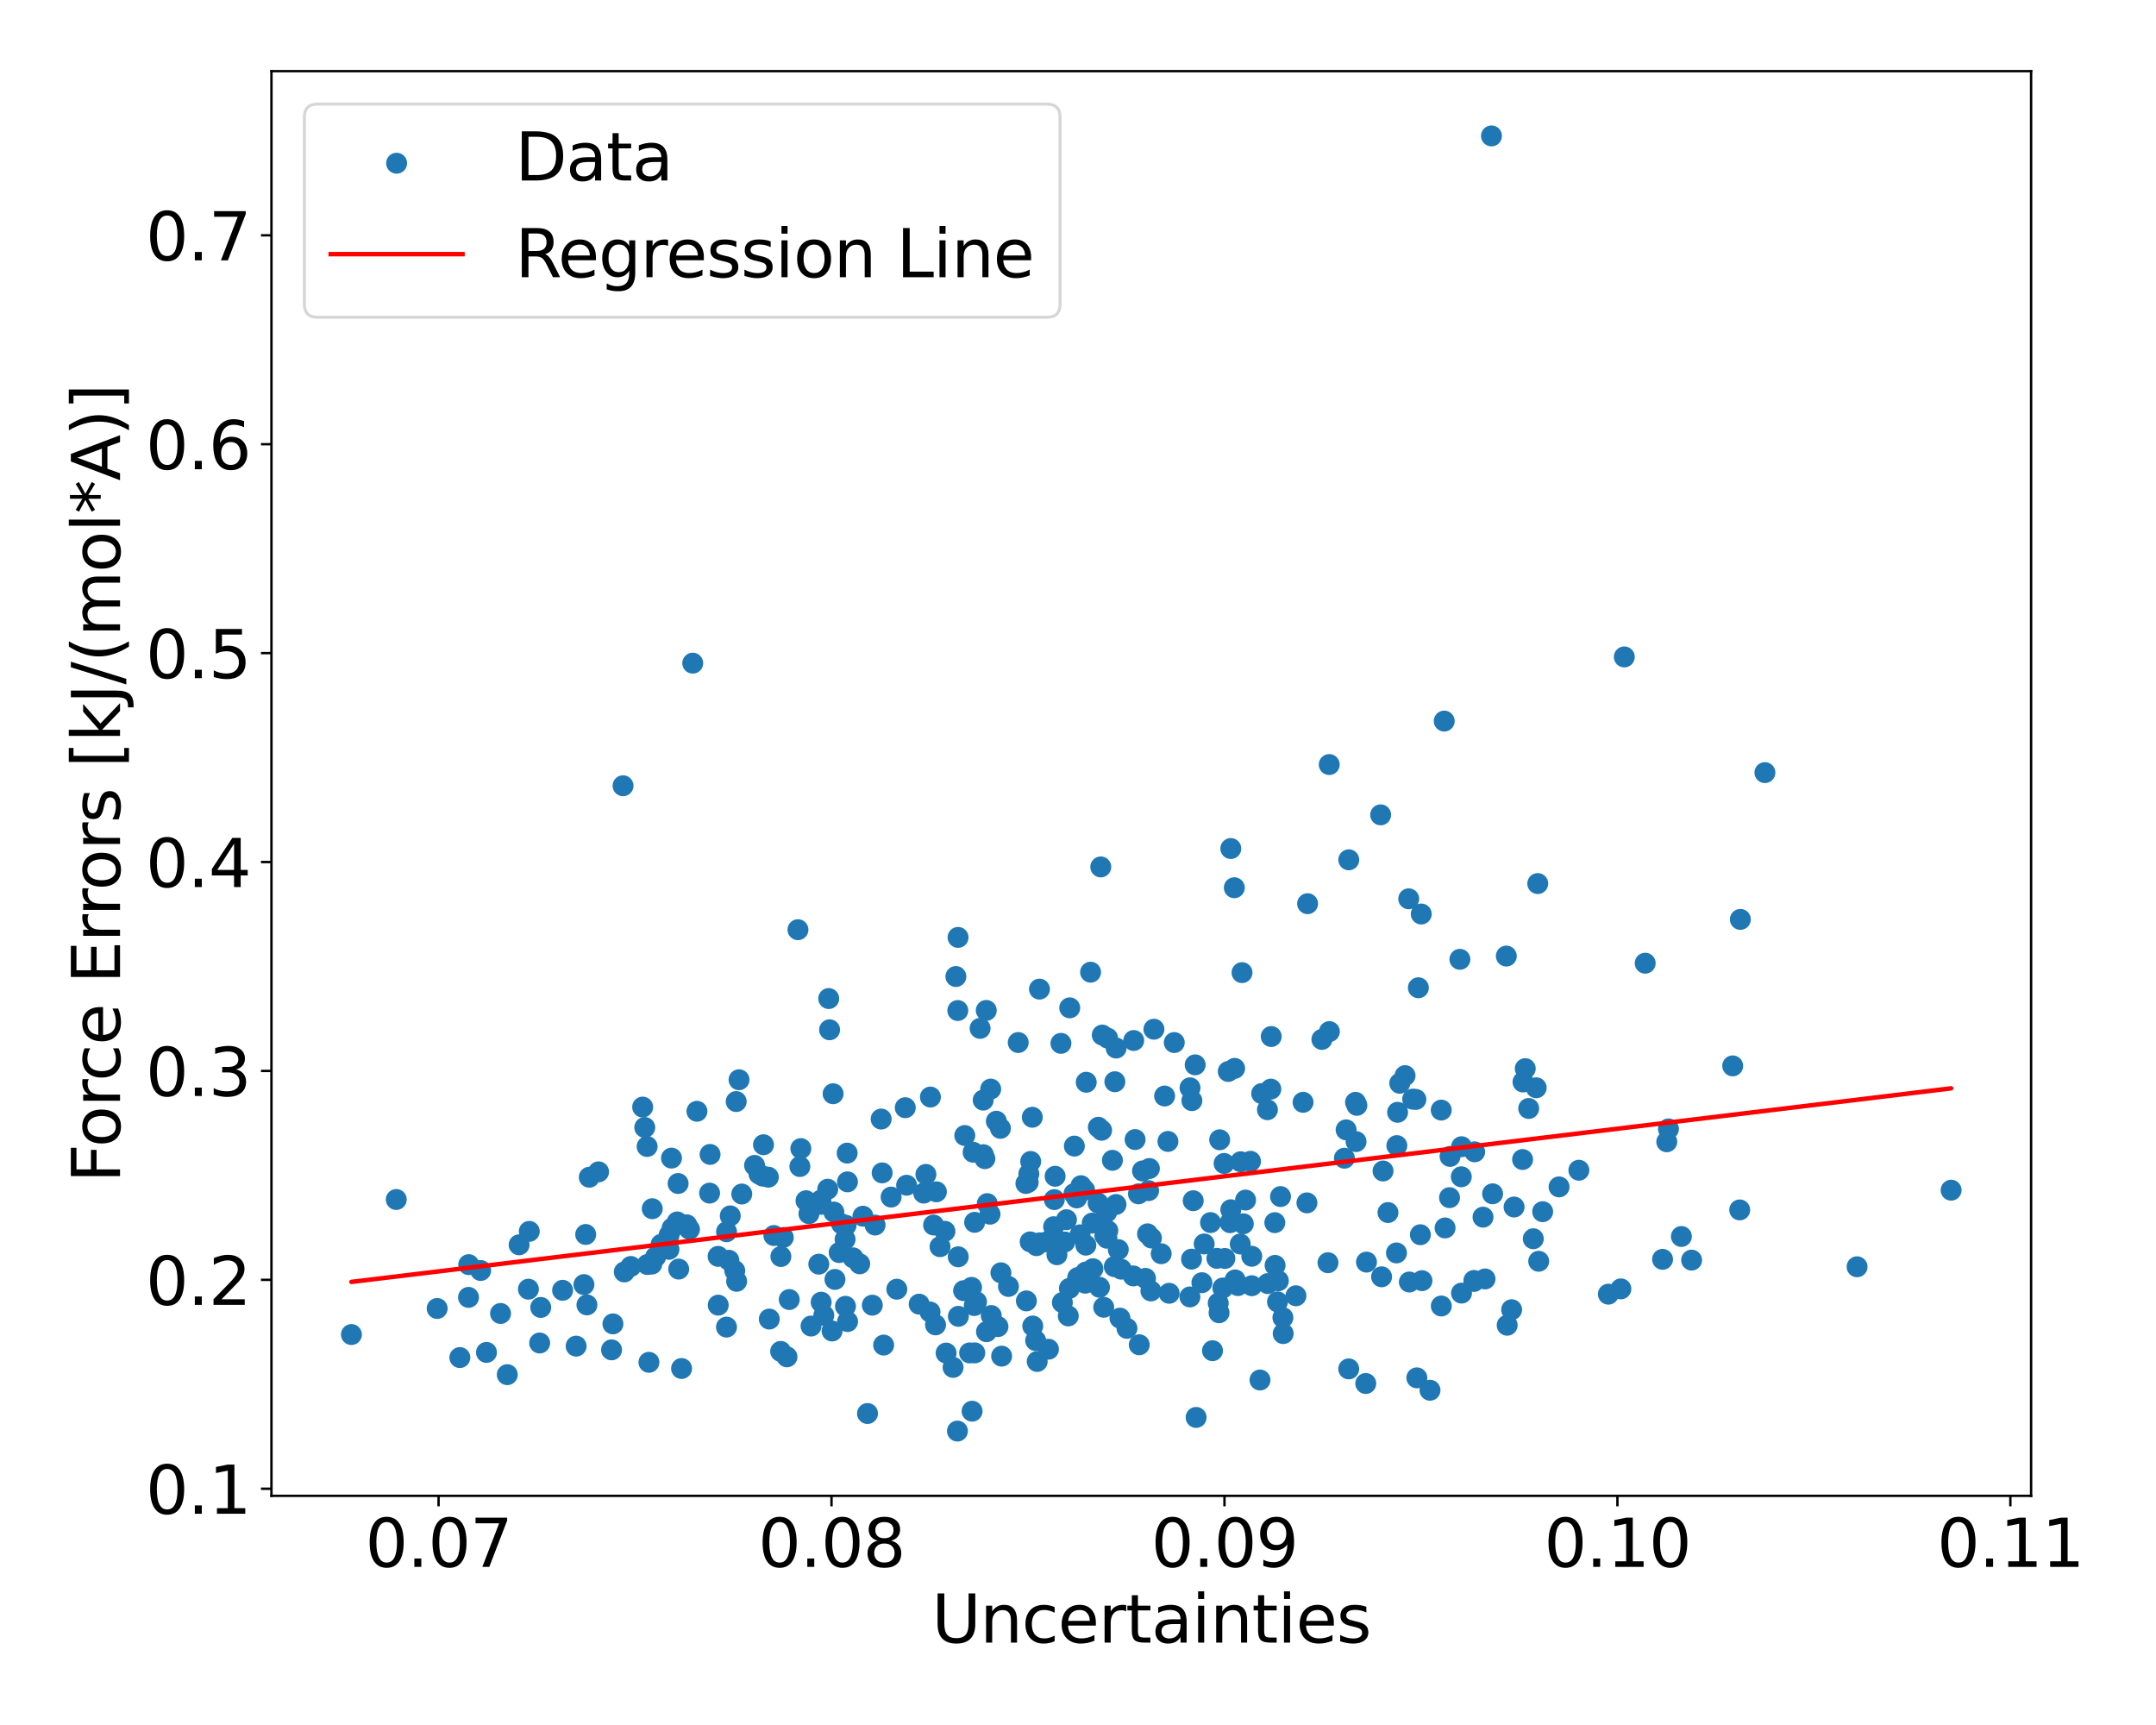 <?xml version="1.0" encoding="utf-8" standalone="no"?>
<!DOCTYPE svg PUBLIC "-//W3C//DTD SVG 1.1//EN"
  "http://www.w3.org/Graphics/SVG/1.1/DTD/svg11.dtd">
<svg xmlns:xlink="http://www.w3.org/1999/xlink" width="720pt" height="576pt" viewBox="0 0 720 576" xmlns="http://www.w3.org/2000/svg" version="1.1">
 <defs>
  <style type="text/css">*{stroke-linejoin: round; stroke-linecap: butt}</style>
 </defs>
 <g id="figure_1">
  <g id="patch_1">
   <path d="M 0 576 
L 720 576 
L 720 0 
L 0 0 
z
" style="fill: #ffffff"/>
  </g>
  <g id="axes_1">
   <g id="patch_2">
    <path d="M 90.65 499.48 
L 678.289 499.48 
L 678.289 23.76 
L 90.65 23.76 
z
" style="fill: #ffffff"/>
   </g>
   <g id="PathCollection_1">
    <defs>
     <path id="mfd2620b132" d="M 0 3 
C 0.796 3 1.559 2.684 2.121 2.121 
C 2.684 1.559 3 0.796 3 0 
C 3 -0.796 2.684 -1.559 2.121 -2.121 
C 1.559 -2.684 0.796 -3 0 -3 
C -0.796 -3 -1.559 -2.684 -2.121 -2.121 
C -2.684 -1.559 -3 -0.796 -3 0 
C -3 0.796 -2.684 1.559 -2.121 2.121 
C -1.559 2.684 -0.796 3 0 3 
z
" style="stroke: #1f77b4"/>
    </defs>
    <g clip-path="url(#pb809d55bf0)">
     <use xlink:href="#mfd2620b132" x="557.183" y="376.955" style="fill: #1f77b4; stroke: #1f77b4"/>
     <use xlink:href="#mfd2620b132" x="312.716" y="397.958" style="fill: #1f77b4; stroke: #1f77b4"/>
     <use xlink:href="#mfd2620b132" x="180.224" y="448.446" style="fill: #1f77b4; stroke: #1f77b4"/>
     <use xlink:href="#mfd2620b132" x="302.762" y="395.768" style="fill: #1f77b4; stroke: #1f77b4"/>
     <use xlink:href="#mfd2620b132" x="407.31" y="380.584" style="fill: #1f77b4; stroke: #1f77b4"/>
     <use xlink:href="#mfd2620b132" x="329.697" y="401.903" style="fill: #1f77b4; stroke: #1f77b4"/>
     <use xlink:href="#mfd2620b132" x="492.468" y="384.61" style="fill: #1f77b4; stroke: #1f77b4"/>
     <use xlink:href="#mfd2620b132" x="334.496" y="452.829" style="fill: #1f77b4; stroke: #1f77b4"/>
     <use xlink:href="#mfd2620b132" x="260.692" y="451.248" style="fill: #1f77b4; stroke: #1f77b4"/>
     <use xlink:href="#mfd2620b132" x="210.665" y="422.89" style="fill: #1f77b4; stroke: #1f77b4"/>
     <use xlink:href="#mfd2620b132" x="256.591" y="393.075" style="fill: #1f77b4; stroke: #1f77b4"/>
     <use xlink:href="#mfd2620b132" x="362.214" y="397.383" style="fill: #1f77b4; stroke: #1f77b4"/>
     <use xlink:href="#mfd2620b132" x="321.794" y="430.971" style="fill: #1f77b4; stroke: #1f77b4"/>
     <use xlink:href="#mfd2620b132" x="278.468" y="404.715" style="fill: #1f77b4; stroke: #1f77b4"/>
     <use xlink:href="#mfd2620b132" x="461.866" y="391.01" style="fill: #1f77b4; stroke: #1f77b4"/>
     <use xlink:href="#mfd2620b132" x="245.369" y="424.274" style="fill: #1f77b4; stroke: #1f77b4"/>
     <use xlink:href="#mfd2620b132" x="414.181" y="415.396" style="fill: #1f77b4; stroke: #1f77b4"/>
     <use xlink:href="#mfd2620b132" x="277.045" y="343.859" style="fill: #1f77b4; stroke: #1f77b4"/>
     <use xlink:href="#mfd2620b132" x="320.001" y="419.656" style="fill: #1f77b4; stroke: #1f77b4"/>
     <use xlink:href="#mfd2620b132" x="278.22" y="365.214" style="fill: #1f77b4; stroke: #1f77b4"/>
     <use xlink:href="#mfd2620b132" x="352.356" y="392.768" style="fill: #1f77b4; stroke: #1f77b4"/>
     <use xlink:href="#mfd2620b132" x="273.437" y="422.115" style="fill: #1f77b4; stroke: #1f77b4"/>
     <use xlink:href="#mfd2620b132" x="324.976" y="384.745" style="fill: #1f77b4; stroke: #1f77b4"/>
     <use xlink:href="#mfd2620b132" x="319.218" y="326.069" style="fill: #1f77b4; stroke: #1f77b4"/>
     <use xlink:href="#mfd2620b132" x="448.968" y="386.74" style="fill: #1f77b4; stroke: #1f77b4"/>
     <use xlink:href="#mfd2620b132" x="549.415" y="321.625" style="fill: #1f77b4; stroke: #1f77b4"/>
     <use xlink:href="#mfd2620b132" x="310.59" y="438.088" style="fill: #1f77b4; stroke: #1f77b4"/>
     <use xlink:href="#mfd2620b132" x="413.414" y="429.275" style="fill: #1f77b4; stroke: #1f77b4"/>
     <use xlink:href="#mfd2620b132" x="508.469" y="387.179" style="fill: #1f77b4; stroke: #1f77b4"/>
     <use xlink:href="#mfd2620b132" x="274.233" y="434.818" style="fill: #1f77b4; stroke: #1f77b4"/>
     <use xlink:href="#mfd2620b132" x="324.454" y="429.872" style="fill: #1f77b4; stroke: #1f77b4"/>
     <use xlink:href="#mfd2620b132" x="349.509" y="414.676" style="fill: #1f77b4; stroke: #1f77b4"/>
     <use xlink:href="#mfd2620b132" x="581.191" y="307" style="fill: #1f77b4; stroke: #1f77b4"/>
     <use xlink:href="#mfd2620b132" x="256.908" y="440.455" style="fill: #1f77b4; stroke: #1f77b4"/>
     <use xlink:href="#mfd2620b132" x="231.344" y="221.436" style="fill: #1f77b4; stroke: #1f77b4"/>
     <use xlink:href="#mfd2620b132" x="450.411" y="457.088" style="fill: #1f77b4; stroke: #1f77b4"/>
     <use xlink:href="#mfd2620b132" x="320.051" y="439.543" style="fill: #1f77b4; stroke: #1f77b4"/>
     <use xlink:href="#mfd2620b132" x="362.418" y="428.474" style="fill: #1f77b4; stroke: #1f77b4"/>
     <use xlink:href="#mfd2620b132" x="192.399" y="449.49" style="fill: #1f77b4; stroke: #1f77b4"/>
     <use xlink:href="#mfd2620b132" x="449.54" y="377.272" style="fill: #1f77b4; stroke: #1f77b4"/>
     <use xlink:href="#mfd2620b132" x="216.715" y="454.894" style="fill: #1f77b4; stroke: #1f77b4"/>
     <use xlink:href="#mfd2620b132" x="173.354" y="415.656" style="fill: #1f77b4; stroke: #1f77b4"/>
     <use xlink:href="#mfd2620b132" x="263.571" y="433.933" style="fill: #1f77b4; stroke: #1f77b4"/>
     <use xlink:href="#mfd2620b132" x="432.78" y="432.675" style="fill: #1f77b4; stroke: #1f77b4"/>
     <use xlink:href="#mfd2620b132" x="310.715" y="366.317" style="fill: #1f77b4; stroke: #1f77b4"/>
     <use xlink:href="#mfd2620b132" x="275.114" y="439.192" style="fill: #1f77b4; stroke: #1f77b4"/>
     <use xlink:href="#mfd2620b132" x="266.48" y="310.439" style="fill: #1f77b4; stroke: #1f77b4"/>
     <use xlink:href="#mfd2620b132" x="425.817" y="422.525" style="fill: #1f77b4; stroke: #1f77b4"/>
     <use xlink:href="#mfd2620b132" x="217.662" y="422.1" style="fill: #1f77b4; stroke: #1f77b4"/>
     <use xlink:href="#mfd2620b132" x="362.581" y="424.76" style="fill: #1f77b4; stroke: #1f77b4"/>
     <use xlink:href="#mfd2620b132" x="380.46" y="449.041" style="fill: #1f77b4; stroke: #1f77b4"/>
     <use xlink:href="#mfd2620b132" x="223.432" y="412.447" style="fill: #1f77b4; stroke: #1f77b4"/>
     <use xlink:href="#mfd2620b132" x="564.919" y="420.769" style="fill: #1f77b4; stroke: #1f77b4"/>
     <use xlink:href="#mfd2620b132" x="346.233" y="415.386" style="fill: #1f77b4; stroke: #1f77b4"/>
     <use xlink:href="#mfd2620b132" x="555.217" y="420.511" style="fill: #1f77b4; stroke: #1f77b4"/>
     <use xlink:href="#mfd2620b132" x="371.497" y="387.444" style="fill: #1f77b4; stroke: #1f77b4"/>
     <use xlink:href="#mfd2620b132" x="366.794" y="376.407" style="fill: #1f77b4; stroke: #1f77b4"/>
     <use xlink:href="#mfd2620b132" x="412.467" y="427.375" style="fill: #1f77b4; stroke: #1f77b4"/>
     <use xlink:href="#mfd2620b132" x="226.17" y="408.02" style="fill: #1f77b4; stroke: #1f77b4"/>
     <use xlink:href="#mfd2620b132" x="132.334" y="400.534" style="fill: #1f77b4; stroke: #1f77b4"/>
     <use xlink:href="#mfd2620b132" x="232.747" y="371.073" style="fill: #1f77b4; stroke: #1f77b4"/>
     <use xlink:href="#mfd2620b132" x="117.361" y="445.622" style="fill: #1f77b4; stroke: #1f77b4"/>
     <use xlink:href="#mfd2620b132" x="208.485" y="424.718" style="fill: #1f77b4; stroke: #1f77b4"/>
     <use xlink:href="#mfd2620b132" x="288.172" y="406.11" style="fill: #1f77b4; stroke: #1f77b4"/>
     <use xlink:href="#mfd2620b132" x="427.635" y="399.549" style="fill: #1f77b4; stroke: #1f77b4"/>
     <use xlink:href="#mfd2620b132" x="410.174" y="357.78" style="fill: #1f77b4; stroke: #1f77b4"/>
     <use xlink:href="#mfd2620b132" x="409.055" y="420.22" style="fill: #1f77b4; stroke: #1f77b4"/>
     <use xlink:href="#mfd2620b132" x="410.789" y="408.271" style="fill: #1f77b4; stroke: #1f77b4"/>
     <use xlink:href="#mfd2620b132" x="503.323" y="442.514" style="fill: #1f77b4; stroke: #1f77b4"/>
     <use xlink:href="#mfd2620b132" x="357.24" y="336.532" style="fill: #1f77b4; stroke: #1f77b4"/>
     <use xlink:href="#mfd2620b132" x="383.575" y="397.572" style="fill: #1f77b4; stroke: #1f77b4"/>
     <use xlink:href="#mfd2620b132" x="329.363" y="337.394" style="fill: #1f77b4; stroke: #1f77b4"/>
     <use xlink:href="#mfd2620b132" x="344.028" y="414.675" style="fill: #1f77b4; stroke: #1f77b4"/>
     <use xlink:href="#mfd2620b132" x="245.999" y="427.845" style="fill: #1f77b4; stroke: #1f77b4"/>
     <use xlink:href="#mfd2620b132" x="176.753" y="411.174" style="fill: #1f77b4; stroke: #1f77b4"/>
     <use xlink:href="#mfd2620b132" x="326.109" y="434.7" style="fill: #1f77b4; stroke: #1f77b4"/>
     <use xlink:href="#mfd2620b132" x="226.653" y="423.761" style="fill: #1f77b4; stroke: #1f77b4"/>
     <use xlink:href="#mfd2620b132" x="414.332" y="387.918" style="fill: #1f77b4; stroke: #1f77b4"/>
     <use xlink:href="#mfd2620b132" x="503.039" y="319.246" style="fill: #1f77b4; stroke: #1f77b4"/>
     <use xlink:href="#mfd2620b132" x="388.927" y="365.972" style="fill: #1f77b4; stroke: #1f77b4"/>
     <use xlink:href="#mfd2620b132" x="356.76" y="439.407" style="fill: #1f77b4; stroke: #1f77b4"/>
     <use xlink:href="#mfd2620b132" x="276.753" y="333.435" style="fill: #1f77b4; stroke: #1f77b4"/>
     <use xlink:href="#mfd2620b132" x="328.4" y="385.567" style="fill: #1f77b4; stroke: #1f77b4"/>
     <use xlink:href="#mfd2620b132" x="294.597" y="391.637" style="fill: #1f77b4; stroke: #1f77b4"/>
     <use xlink:href="#mfd2620b132" x="319.738" y="477.856" style="fill: #1f77b4; stroke: #1f77b4"/>
     <use xlink:href="#mfd2620b132" x="362.749" y="361.378" style="fill: #1f77b4; stroke: #1f77b4"/>
     <use xlink:href="#mfd2620b132" x="156.462" y="433.212" style="fill: #1f77b4; stroke: #1f77b4"/>
     <use xlink:href="#mfd2620b132" x="378.609" y="347.436" style="fill: #1f77b4; stroke: #1f77b4"/>
     <use xlink:href="#mfd2620b132" x="527.267" y="390.755" style="fill: #1f77b4; stroke: #1f77b4"/>
     <use xlink:href="#mfd2620b132" x="477.553" y="464.22" style="fill: #1f77b4; stroke: #1f77b4"/>
     <use xlink:href="#mfd2620b132" x="218.945" y="419.675" style="fill: #1f77b4; stroke: #1f77b4"/>
     <use xlink:href="#mfd2620b132" x="352.095" y="400.559" style="fill: #1f77b4; stroke: #1f77b4"/>
     <use xlink:href="#mfd2620b132" x="360.685" y="412.329" style="fill: #1f77b4; stroke: #1f77b4"/>
     <use xlink:href="#mfd2620b132" x="423.262" y="370.552" style="fill: #1f77b4; stroke: #1f77b4"/>
     <use xlink:href="#mfd2620b132" x="253.468" y="392.017" style="fill: #1f77b4; stroke: #1f77b4"/>
     <use xlink:href="#mfd2620b132" x="360.998" y="395.922" style="fill: #1f77b4; stroke: #1f77b4"/>
     <use xlink:href="#mfd2620b132" x="372.692" y="402.196" style="fill: #1f77b4; stroke: #1f77b4"/>
     <use xlink:href="#mfd2620b132" x="651.578" y="397.419" style="fill: #1f77b4; stroke: #1f77b4"/>
     <use xlink:href="#mfd2620b132" x="278.838" y="427.219" style="fill: #1f77b4; stroke: #1f77b4"/>
     <use xlink:href="#mfd2620b132" x="325.351" y="435.947" style="fill: #1f77b4; stroke: #1f77b4"/>
     <use xlink:href="#mfd2620b132" x="383.842" y="390.182" style="fill: #1f77b4; stroke: #1f77b4"/>
     <use xlink:href="#mfd2620b132" x="347.219" y="414.988" style="fill: #1f77b4; stroke: #1f77b4"/>
     <use xlink:href="#mfd2620b132" x="204.685" y="442.061" style="fill: #1f77b4; stroke: #1f77b4"/>
     <use xlink:href="#mfd2620b132" x="239.81" y="419.515" style="fill: #1f77b4; stroke: #1f77b4"/>
     <use xlink:href="#mfd2620b132" x="315.951" y="451.806" style="fill: #1f77b4; stroke: #1f77b4"/>
     <use xlink:href="#mfd2620b132" x="309.21" y="392.148" style="fill: #1f77b4; stroke: #1f77b4"/>
     <use xlink:href="#mfd2620b132" x="196.793" y="393.092" style="fill: #1f77b4; stroke: #1f77b4"/>
     <use xlink:href="#mfd2620b132" x="372.123" y="422.938" style="fill: #1f77b4; stroke: #1f77b4"/>
     <use xlink:href="#mfd2620b132" x="274.126" y="400.745" style="fill: #1f77b4; stroke: #1f77b4"/>
     <use xlink:href="#mfd2620b132" x="510.508" y="370.132" style="fill: #1f77b4; stroke: #1f77b4"/>
     <use xlink:href="#mfd2620b132" x="204.226" y="450.735" style="fill: #1f77b4; stroke: #1f77b4"/>
     <use xlink:href="#mfd2620b132" x="620.176" y="422.993" style="fill: #1f77b4; stroke: #1f77b4"/>
     <use xlink:href="#mfd2620b132" x="267.118" y="389.521" style="fill: #1f77b4; stroke: #1f77b4"/>
     <use xlink:href="#mfd2620b132" x="404.92" y="451.015" style="fill: #1f77b4; stroke: #1f77b4"/>
     <use xlink:href="#mfd2620b132" x="384.343" y="431.066" style="fill: #1f77b4; stroke: #1f77b4"/>
     <use xlink:href="#mfd2620b132" x="364.982" y="423.638" style="fill: #1f77b4; stroke: #1f77b4"/>
     <use xlink:href="#mfd2620b132" x="282.542" y="409.163" style="fill: #1f77b4; stroke: #1f77b4"/>
     <use xlink:href="#mfd2620b132" x="367.179" y="429.842" style="fill: #1f77b4; stroke: #1f77b4"/>
     <use xlink:href="#mfd2620b132" x="282.221" y="413.849" style="fill: #1f77b4; stroke: #1f77b4"/>
     <use xlink:href="#mfd2620b132" x="289.711" y="471.989" style="fill: #1f77b4; stroke: #1f77b4"/>
     <use xlink:href="#mfd2620b132" x="243.409" y="420.817" style="fill: #1f77b4; stroke: #1f77b4"/>
     <use xlink:href="#mfd2620b132" x="195.007" y="428.941" style="fill: #1f77b4; stroke: #1f77b4"/>
     <use xlink:href="#mfd2620b132" x="346.376" y="454.609" style="fill: #1f77b4; stroke: #1f77b4"/>
     <use xlink:href="#mfd2620b132" x="354.302" y="348.389" style="fill: #1f77b4; stroke: #1f77b4"/>
     <use xlink:href="#mfd2620b132" x="482.304" y="240.779" style="fill: #1f77b4; stroke: #1f77b4"/>
     <use xlink:href="#mfd2620b132" x="367.884" y="377.409" style="fill: #1f77b4; stroke: #1f77b4"/>
     <use xlink:href="#mfd2620b132" x="474.871" y="427.632" style="fill: #1f77b4; stroke: #1f77b4"/>
     <use xlink:href="#mfd2620b132" x="380.192" y="398.637" style="fill: #1f77b4; stroke: #1f77b4"/>
     <use xlink:href="#mfd2620b132" x="404.261" y="408.234" style="fill: #1f77b4; stroke: #1f77b4"/>
     <use xlink:href="#mfd2620b132" x="373.457" y="417.261" style="fill: #1f77b4; stroke: #1f77b4"/>
     <use xlink:href="#mfd2620b132" x="374.013" y="440.144" style="fill: #1f77b4; stroke: #1f77b4"/>
     <use xlink:href="#mfd2620b132" x="520.649" y="396.317" style="fill: #1f77b4; stroke: #1f77b4"/>
     <use xlink:href="#mfd2620b132" x="274.168" y="402.137" style="fill: #1f77b4; stroke: #1f77b4"/>
     <use xlink:href="#mfd2620b132" x="242.629" y="411.294" style="fill: #1f77b4; stroke: #1f77b4"/>
     <use xlink:href="#mfd2620b132" x="406.376" y="420.177" style="fill: #1f77b4; stroke: #1f77b4"/>
     <use xlink:href="#mfd2620b132" x="282.911" y="385.041" style="fill: #1f77b4; stroke: #1f77b4"/>
     <use xlink:href="#mfd2620b132" x="463.522" y="404.884" style="fill: #1f77b4; stroke: #1f77b4"/>
     <use xlink:href="#mfd2620b132" x="169.406" y="459.016" style="fill: #1f77b4; stroke: #1f77b4"/>
     <use xlink:href="#mfd2620b132" x="355.584" y="414.716" style="fill: #1f77b4; stroke: #1f77b4"/>
     <use xlink:href="#mfd2620b132" x="306.958" y="435.474" style="fill: #1f77b4; stroke: #1f77b4"/>
     <use xlink:href="#mfd2620b132" x="199.896" y="391.299" style="fill: #1f77b4; stroke: #1f77b4"/>
     <use xlink:href="#mfd2620b132" x="418.033" y="419.485" style="fill: #1f77b4; stroke: #1f77b4"/>
     <use xlink:href="#mfd2620b132" x="369.588" y="404.765" style="fill: #1f77b4; stroke: #1f77b4"/>
     <use xlink:href="#mfd2620b132" x="153.572" y="453.303" style="fill: #1f77b4; stroke: #1f77b4"/>
     <use xlink:href="#mfd2620b132" x="382.538" y="426.86" style="fill: #1f77b4; stroke: #1f77b4"/>
     <use xlink:href="#mfd2620b132" x="461.384" y="426.343" style="fill: #1f77b4; stroke: #1f77b4"/>
     <use xlink:href="#mfd2620b132" x="411.028" y="403.952" style="fill: #1f77b4; stroke: #1f77b4"/>
     <use xlink:href="#mfd2620b132" x="239.854" y="435.803" style="fill: #1f77b4; stroke: #1f77b4"/>
     <use xlink:href="#mfd2620b132" x="322.191" y="379.163" style="fill: #1f77b4; stroke: #1f77b4"/>
     <use xlink:href="#mfd2620b132" x="488.078" y="431.783" style="fill: #1f77b4; stroke: #1f77b4"/>
     <use xlink:href="#mfd2620b132" x="495.932" y="427.057" style="fill: #1f77b4; stroke: #1f77b4"/>
     <use xlink:href="#mfd2620b132" x="226.458" y="395.186" style="fill: #1f77b4; stroke: #1f77b4"/>
     <use xlink:href="#mfd2620b132" x="484.251" y="386.141" style="fill: #1f77b4; stroke: #1f77b4"/>
     <use xlink:href="#mfd2620b132" x="224.245" y="386.705" style="fill: #1f77b4; stroke: #1f77b4"/>
     <use xlink:href="#mfd2620b132" x="541.294" y="430.369" style="fill: #1f77b4; stroke: #1f77b4"/>
     <use xlink:href="#mfd2620b132" x="223.402" y="417.169" style="fill: #1f77b4; stroke: #1f77b4"/>
     <use xlink:href="#mfd2620b132" x="332.728" y="374.391" style="fill: #1f77b4; stroke: #1f77b4"/>
     <use xlink:href="#mfd2620b132" x="354.777" y="434.928" style="fill: #1f77b4; stroke: #1f77b4"/>
     <use xlink:href="#mfd2620b132" x="243.872" y="405.995" style="fill: #1f77b4; stroke: #1f77b4"/>
     <use xlink:href="#mfd2620b132" x="327.306" y="343.392" style="fill: #1f77b4; stroke: #1f77b4"/>
     <use xlink:href="#mfd2620b132" x="195.594" y="412.211" style="fill: #1f77b4; stroke: #1f77b4"/>
     <use xlink:href="#mfd2620b132" x="329.44" y="444.672" style="fill: #1f77b4; stroke: #1f77b4"/>
     <use xlink:href="#mfd2620b132" x="287.104" y="422.008" style="fill: #1f77b4; stroke: #1f77b4"/>
     <use xlink:href="#mfd2620b132" x="331.023" y="439.273" style="fill: #1f77b4; stroke: #1f77b4"/>
     <use xlink:href="#mfd2620b132" x="452.687" y="368.087" style="fill: #1f77b4; stroke: #1f77b4"/>
     <use xlink:href="#mfd2620b132" x="368.103" y="345.615" style="fill: #1f77b4; stroke: #1f77b4"/>
     <use xlink:href="#mfd2620b132" x="334.255" y="425" style="fill: #1f77b4; stroke: #1f77b4"/>
     <use xlink:href="#mfd2620b132" x="456.098" y="461.966" style="fill: #1f77b4; stroke: #1f77b4"/>
     <use xlink:href="#mfd2620b132" x="368.583" y="436.51" style="fill: #1f77b4; stroke: #1f77b4"/>
     <use xlink:href="#mfd2620b132" x="330.623" y="405.438" style="fill: #1f77b4; stroke: #1f77b4"/>
     <use xlink:href="#mfd2620b132" x="344.203" y="387.825" style="fill: #1f77b4; stroke: #1f77b4"/>
     <use xlink:href="#mfd2620b132" x="368.962" y="412.553" style="fill: #1f77b4; stroke: #1f77b4"/>
     <use xlink:href="#mfd2620b132" x="418.033" y="429.32" style="fill: #1f77b4; stroke: #1f77b4"/>
     <use xlink:href="#mfd2620b132" x="401.374" y="428.308" style="fill: #1f77b4; stroke: #1f77b4"/>
     <use xlink:href="#mfd2620b132" x="229.351" y="408.978" style="fill: #1f77b4; stroke: #1f77b4"/>
     <use xlink:href="#mfd2620b132" x="580.98" y="404.004" style="fill: #1f77b4; stroke: #1f77b4"/>
     <use xlink:href="#mfd2620b132" x="369.959" y="410.924" style="fill: #1f77b4; stroke: #1f77b4"/>
     <use xlink:href="#mfd2620b132" x="343.581" y="391.986" style="fill: #1f77b4; stroke: #1f77b4"/>
     <use xlink:href="#mfd2620b132" x="498.456" y="398.626" style="fill: #1f77b4; stroke: #1f77b4"/>
     <use xlink:href="#mfd2620b132" x="208.066" y="262.375" style="fill: #1f77b4; stroke: #1f77b4"/>
     <use xlink:href="#mfd2620b132" x="383.226" y="411.989" style="fill: #1f77b4; stroke: #1f77b4"/>
     <use xlink:href="#mfd2620b132" x="276.415" y="397.094" style="fill: #1f77b4; stroke: #1f77b4"/>
     <use xlink:href="#mfd2620b132" x="481.329" y="436.094" style="fill: #1f77b4; stroke: #1f77b4"/>
     <use xlink:href="#mfd2620b132" x="426.916" y="427.671" style="fill: #1f77b4; stroke: #1f77b4"/>
     <use xlink:href="#mfd2620b132" x="369.651" y="413.457" style="fill: #1f77b4; stroke: #1f77b4"/>
     <use xlink:href="#mfd2620b132" x="254.735" y="392.726" style="fill: #1f77b4; stroke: #1f77b4"/>
     <use xlink:href="#mfd2620b132" x="291.313" y="435.814" style="fill: #1f77b4; stroke: #1f77b4"/>
     <use xlink:href="#mfd2620b132" x="474.337" y="412.294" style="fill: #1f77b4; stroke: #1f77b4"/>
     <use xlink:href="#mfd2620b132" x="357.128" y="430.209" style="fill: #1f77b4; stroke: #1f77b4"/>
     <use xlink:href="#mfd2620b132" x="513.532" y="295.036" style="fill: #1f77b4; stroke: #1f77b4"/>
     <use xlink:href="#mfd2620b132" x="315.561" y="411.137" style="fill: #1f77b4; stroke: #1f77b4"/>
     <use xlink:href="#mfd2620b132" x="376.346" y="443.552" style="fill: #1f77b4; stroke: #1f77b4"/>
     <use xlink:href="#mfd2620b132" x="472.837" y="367.11" style="fill: #1f77b4; stroke: #1f77b4"/>
     <use xlink:href="#mfd2620b132" x="426.619" y="434.709" style="fill: #1f77b4; stroke: #1f77b4"/>
     <use xlink:href="#mfd2620b132" x="343.366" y="394.804" style="fill: #1f77b4; stroke: #1f77b4"/>
     <use xlink:href="#mfd2620b132" x="346.116" y="415.948" style="fill: #1f77b4; stroke: #1f77b4"/>
     <use xlink:href="#mfd2620b132" x="513.02" y="363.22" style="fill: #1f77b4; stroke: #1f77b4"/>
     <use xlink:href="#mfd2620b132" x="167.162" y="438.587" style="fill: #1f77b4; stroke: #1f77b4"/>
     <use xlink:href="#mfd2620b132" x="220.778" y="415.497" style="fill: #1f77b4; stroke: #1f77b4"/>
     <use xlink:href="#mfd2620b132" x="180.584" y="436.569" style="fill: #1f77b4; stroke: #1f77b4"/>
     <use xlink:href="#mfd2620b132" x="414.774" y="324.77" style="fill: #1f77b4; stroke: #1f77b4"/>
     <use xlink:href="#mfd2620b132" x="267.441" y="383.528" style="fill: #1f77b4; stroke: #1f77b4"/>
     <use xlink:href="#mfd2620b132" x="369.867" y="346.622" style="fill: #1f77b4; stroke: #1f77b4"/>
     <use xlink:href="#mfd2620b132" x="471.758" y="367.02" style="fill: #1f77b4; stroke: #1f77b4"/>
     <use xlink:href="#mfd2620b132" x="292.234" y="409.064" style="fill: #1f77b4; stroke: #1f77b4"/>
     <use xlink:href="#mfd2620b132" x="443.481" y="421.639" style="fill: #1f77b4; stroke: #1f77b4"/>
     <use xlink:href="#mfd2620b132" x="351.862" y="409.613" style="fill: #1f77b4; stroke: #1f77b4"/>
     <use xlink:href="#mfd2620b132" x="283.043" y="441.289" style="fill: #1f77b4; stroke: #1f77b4"/>
     <use xlink:href="#mfd2620b132" x="318.284" y="456.587" style="fill: #1f77b4; stroke: #1f77b4"/>
     <use xlink:href="#mfd2620b132" x="441.445" y="347.076" style="fill: #1f77b4; stroke: #1f77b4"/>
     <use xlink:href="#mfd2620b132" x="196.005" y="435.721" style="fill: #1f77b4; stroke: #1f77b4"/>
     <use xlink:href="#mfd2620b132" x="277.87" y="444.437" style="fill: #1f77b4; stroke: #1f77b4"/>
     <use xlink:href="#mfd2620b132" x="247.715" y="398.7" style="fill: #1f77b4; stroke: #1f77b4"/>
     <use xlink:href="#mfd2620b132" x="424.394" y="363.669" style="fill: #1f77b4; stroke: #1f77b4"/>
     <use xlink:href="#mfd2620b132" x="280.247" y="418.247" style="fill: #1f77b4; stroke: #1f77b4"/>
     <use xlink:href="#mfd2620b132" x="436.45" y="401.653" style="fill: #1f77b4; stroke: #1f77b4"/>
     <use xlink:href="#mfd2620b132" x="246.802" y="360.541" style="fill: #1f77b4; stroke: #1f77b4"/>
     <use xlink:href="#mfd2620b132" x="397.91" y="420.445" style="fill: #1f77b4; stroke: #1f77b4"/>
     <use xlink:href="#mfd2620b132" x="415.964" y="400.715" style="fill: #1f77b4; stroke: #1f77b4"/>
     <use xlink:href="#mfd2620b132" x="412.199" y="296.425" style="fill: #1f77b4; stroke: #1f77b4"/>
     <use xlink:href="#mfd2620b132" x="162.46" y="451.583" style="fill: #1f77b4; stroke: #1f77b4"/>
     <use xlink:href="#mfd2620b132" x="509.361" y="356.828" style="fill: #1f77b4; stroke: #1f77b4"/>
     <use xlink:href="#mfd2620b132" x="145.99" y="436.916" style="fill: #1f77b4; stroke: #1f77b4"/>
     <use xlink:href="#mfd2620b132" x="215.321" y="376.477" style="fill: #1f77b4; stroke: #1f77b4"/>
     <use xlink:href="#mfd2620b132" x="390.032" y="381.14" style="fill: #1f77b4; stroke: #1f77b4"/>
     <use xlink:href="#mfd2620b132" x="556.621" y="381.254" style="fill: #1f77b4; stroke: #1f77b4"/>
     <use xlink:href="#mfd2620b132" x="328.897" y="386.893" style="fill: #1f77b4; stroke: #1f77b4"/>
     <use xlink:href="#mfd2620b132" x="245.857" y="367.821" style="fill: #1f77b4; stroke: #1f77b4"/>
     <use xlink:href="#mfd2620b132" x="487.537" y="320.331" style="fill: #1f77b4; stroke: #1f77b4"/>
     <use xlink:href="#mfd2620b132" x="282.349" y="436.19" style="fill: #1f77b4; stroke: #1f77b4"/>
     <use xlink:href="#mfd2620b132" x="254.976" y="382.243" style="fill: #1f77b4; stroke: #1f77b4"/>
     <use xlink:href="#mfd2620b132" x="187.881" y="430.847" style="fill: #1f77b4; stroke: #1f77b4"/>
     <use xlink:href="#mfd2620b132" x="230.248" y="410.475" style="fill: #1f77b4; stroke: #1f77b4"/>
     <use xlink:href="#mfd2620b132" x="242.61" y="443.132" style="fill: #1f77b4; stroke: #1f77b4"/>
     <use xlink:href="#mfd2620b132" x="311.773" y="409.05" style="fill: #1f77b4; stroke: #1f77b4"/>
     <use xlink:href="#mfd2620b132" x="216.191" y="422.227" style="fill: #1f77b4; stroke: #1f77b4"/>
     <use xlink:href="#mfd2620b132" x="397.412" y="363.234" style="fill: #1f77b4; stroke: #1f77b4"/>
     <use xlink:href="#mfd2620b132" x="428.429" y="439.965" style="fill: #1f77b4; stroke: #1f77b4"/>
     <use xlink:href="#mfd2620b132" x="488.001" y="392.942" style="fill: #1f77b4; stroke: #1f77b4"/>
     <use xlink:href="#mfd2620b132" x="294.266" y="373.667" style="fill: #1f77b4; stroke: #1f77b4"/>
     <use xlink:href="#mfd2620b132" x="481.302" y="370.675" style="fill: #1f77b4; stroke: #1f77b4"/>
     <use xlink:href="#mfd2620b132" x="156.534" y="422.281" style="fill: #1f77b4; stroke: #1f77b4"/>
     <use xlink:href="#mfd2620b132" x="412.304" y="356.749" style="fill: #1f77b4; stroke: #1f77b4"/>
     <use xlink:href="#mfd2620b132" x="415.209" y="408.638" style="fill: #1f77b4; stroke: #1f77b4"/>
     <use xlink:href="#mfd2620b132" x="359.892" y="426.605" style="fill: #1f77b4; stroke: #1f77b4"/>
     <use xlink:href="#mfd2620b132" x="352.967" y="418.974" style="fill: #1f77b4; stroke: #1f77b4"/>
     <use xlink:href="#mfd2620b132" x="216.108" y="382.831" style="fill: #1f77b4; stroke: #1f77b4"/>
     <use xlink:href="#mfd2620b132" x="236.971" y="398.395" style="fill: #1f77b4; stroke: #1f77b4"/>
     <use xlink:href="#mfd2620b132" x="308.477" y="398.391" style="fill: #1f77b4; stroke: #1f77b4"/>
     <use xlink:href="#mfd2620b132" x="227.609" y="456.961" style="fill: #1f77b4; stroke: #1f77b4"/>
     <use xlink:href="#mfd2620b132" x="492.22" y="427.893" style="fill: #1f77b4; stroke: #1f77b4"/>
     <use xlink:href="#mfd2620b132" x="160.515" y="424.233" style="fill: #1f77b4; stroke: #1f77b4"/>
     <use xlink:href="#mfd2620b132" x="392.148" y="348.122" style="fill: #1f77b4; stroke: #1f77b4"/>
     <use xlink:href="#mfd2620b132" x="214.618" y="369.668" style="fill: #1f77b4; stroke: #1f77b4"/>
     <use xlink:href="#mfd2620b132" x="467.45" y="361.714" style="fill: #1f77b4; stroke: #1f77b4"/>
     <use xlink:href="#mfd2620b132" x="224.453" y="410.092" style="fill: #1f77b4; stroke: #1f77b4"/>
     <use xlink:href="#mfd2620b132" x="512.047" y="413.635" style="fill: #1f77b4; stroke: #1f77b4"/>
     <use xlink:href="#mfd2620b132" x="328.336" y="367.344" style="fill: #1f77b4; stroke: #1f77b4"/>
     <use xlink:href="#mfd2620b132" x="251.988" y="389.139" style="fill: #1f77b4; stroke: #1f77b4"/>
     <use xlink:href="#mfd2620b132" x="428.526" y="445.3" style="fill: #1f77b4; stroke: #1f77b4"/>
     <use xlink:href="#mfd2620b132" x="270.852" y="442.784" style="fill: #1f77b4; stroke: #1f77b4"/>
     <use xlink:href="#mfd2620b132" x="402.138" y="415.366" style="fill: #1f77b4; stroke: #1f77b4"/>
     <use xlink:href="#mfd2620b132" x="504.815" y="437.33" style="fill: #1f77b4; stroke: #1f77b4"/>
     <use xlink:href="#mfd2620b132" x="350.138" y="450.527" style="fill: #1f77b4; stroke: #1f77b4"/>
     <use xlink:href="#mfd2620b132" x="366.711" y="401.711" style="fill: #1f77b4; stroke: #1f77b4"/>
     <use xlink:href="#mfd2620b132" x="176.465" y="430.473" style="fill: #1f77b4; stroke: #1f77b4"/>
     <use xlink:href="#mfd2620b132" x="542.443" y="219.357" style="fill: #1f77b4; stroke: #1f77b4"/>
     <use xlink:href="#mfd2620b132" x="336.782" y="429.562" style="fill: #1f77b4; stroke: #1f77b4"/>
     <use xlink:href="#mfd2620b132" x="319.947" y="313.012" style="fill: #1f77b4; stroke: #1f77b4"/>
     <use xlink:href="#mfd2620b132" x="325.534" y="451.746" style="fill: #1f77b4; stroke: #1f77b4"/>
     <use xlink:href="#mfd2620b132" x="466.354" y="418.37" style="fill: #1f77b4; stroke: #1f77b4"/>
     <use xlink:href="#mfd2620b132" x="424.529" y="346.111" style="fill: #1f77b4; stroke: #1f77b4"/>
     <use xlink:href="#mfd2620b132" x="406.83" y="435.144" style="fill: #1f77b4; stroke: #1f77b4"/>
     <use xlink:href="#mfd2620b132" x="399.45" y="473.295" style="fill: #1f77b4; stroke: #1f77b4"/>
     <use xlink:href="#mfd2620b132" x="387.788" y="418.636" style="fill: #1f77b4; stroke: #1f77b4"/>
     <use xlink:href="#mfd2620b132" x="407.109" y="438.354" style="fill: #1f77b4; stroke: #1f77b4"/>
     <use xlink:href="#mfd2620b132" x="297.588" y="399.721" style="fill: #1f77b4; stroke: #1f77b4"/>
     <use xlink:href="#mfd2620b132" x="411.029" y="283.337" style="fill: #1f77b4; stroke: #1f77b4"/>
     <use xlink:href="#mfd2620b132" x="488.088" y="382.906" style="fill: #1f77b4; stroke: #1f77b4"/>
     <use xlink:href="#mfd2620b132" x="372.731" y="349.955" style="fill: #1f77b4; stroke: #1f77b4"/>
     <use xlink:href="#mfd2620b132" x="408.373" y="430.074" style="fill: #1f77b4; stroke: #1f77b4"/>
     <use xlink:href="#mfd2620b132" x="262.809" y="453.062" style="fill: #1f77b4; stroke: #1f77b4"/>
     <use xlink:href="#mfd2620b132" x="333.272" y="442.963" style="fill: #1f77b4; stroke: #1f77b4"/>
     <use xlink:href="#mfd2620b132" x="482.586" y="410.027" style="fill: #1f77b4; stroke: #1f77b4"/>
     <use xlink:href="#mfd2620b132" x="260.777" y="419.565" style="fill: #1f77b4; stroke: #1f77b4"/>
     <use xlink:href="#mfd2620b132" x="537.123" y="432.138" style="fill: #1f77b4; stroke: #1f77b4"/>
     <use xlink:href="#mfd2620b132" x="378.477" y="426.049" style="fill: #1f77b4; stroke: #1f77b4"/>
     <use xlink:href="#mfd2620b132" x="283.01" y="394.635" style="fill: #1f77b4; stroke: #1f77b4"/>
     <use xlink:href="#mfd2620b132" x="398.033" y="367.518" style="fill: #1f77b4; stroke: #1f77b4"/>
     <use xlink:href="#mfd2620b132" x="423.371" y="428.606" style="fill: #1f77b4; stroke: #1f77b4"/>
     <use xlink:href="#mfd2620b132" x="344.738" y="373.069" style="fill: #1f77b4; stroke: #1f77b4"/>
     <use xlink:href="#mfd2620b132" x="469.225" y="359.169" style="fill: #1f77b4; stroke: #1f77b4"/>
     <use xlink:href="#mfd2620b132" x="356.152" y="407.276" style="fill: #1f77b4; stroke: #1f77b4"/>
     <use xlink:href="#mfd2620b132" x="281.026" y="408.66" style="fill: #1f77b4; stroke: #1f77b4"/>
     <use xlink:href="#mfd2620b132" x="384.53" y="413.405" style="fill: #1f77b4; stroke: #1f77b4"/>
     <use xlink:href="#mfd2620b132" x="313.924" y="416.289" style="fill: #1f77b4; stroke: #1f77b4"/>
     <use xlink:href="#mfd2620b132" x="342.761" y="434.384" style="fill: #1f77b4; stroke: #1f77b4"/>
     <use xlink:href="#mfd2620b132" x="473.673" y="329.827" style="fill: #1f77b4; stroke: #1f77b4"/>
     <use xlink:href="#mfd2620b132" x="342.604" y="395.179" style="fill: #1f77b4; stroke: #1f77b4"/>
     <use xlink:href="#mfd2620b132" x="466.73" y="371.412" style="fill: #1f77b4; stroke: #1f77b4"/>
     <use xlink:href="#mfd2620b132" x="443.955" y="344.463" style="fill: #1f77b4; stroke: #1f77b4"/>
     <use xlink:href="#mfd2620b132" x="492.222" y="427.559" style="fill: #1f77b4; stroke: #1f77b4"/>
     <use xlink:href="#mfd2620b132" x="436.674" y="301.751" style="fill: #1f77b4; stroke: #1f77b4"/>
     <use xlink:href="#mfd2620b132" x="372.311" y="361.205" style="fill: #1f77b4; stroke: #1f77b4"/>
     <use xlink:href="#mfd2620b132" x="435.16" y="368.074" style="fill: #1f77b4; stroke: #1f77b4"/>
     <use xlink:href="#mfd2620b132" x="330.847" y="363.655" style="fill: #1f77b4; stroke: #1f77b4"/>
     <use xlink:href="#mfd2620b132" x="319.86" y="337.432" style="fill: #1f77b4; stroke: #1f77b4"/>
     <use xlink:href="#mfd2620b132" x="302.317" y="369.874" style="fill: #1f77b4; stroke: #1f77b4"/>
     <use xlink:href="#mfd2620b132" x="452.859" y="381.194" style="fill: #1f77b4; stroke: #1f77b4"/>
     <use xlink:href="#mfd2620b132" x="473.159" y="460.08" style="fill: #1f77b4; stroke: #1f77b4"/>
     <use xlink:href="#mfd2620b132" x="498.086" y="45.384" style="fill: #1f77b4; stroke: #1f77b4"/>
     <use xlink:href="#mfd2620b132" x="284.893" y="420.006" style="fill: #1f77b4; stroke: #1f77b4"/>
     <use xlink:href="#mfd2620b132" x="295.091" y="449.139" style="fill: #1f77b4; stroke: #1f77b4"/>
     <use xlink:href="#mfd2620b132" x="344.891" y="442.778" style="fill: #1f77b4; stroke: #1f77b4"/>
     <use xlink:href="#mfd2620b132" x="425.728" y="408.262" style="fill: #1f77b4; stroke: #1f77b4"/>
     <use xlink:href="#mfd2620b132" x="270.14" y="405.278" style="fill: #1f77b4; stroke: #1f77b4"/>
     <use xlink:href="#mfd2620b132" x="399.129" y="355.566" style="fill: #1f77b4; stroke: #1f77b4"/>
     <use xlink:href="#mfd2620b132" x="417.61" y="387.774" style="fill: #1f77b4; stroke: #1f77b4"/>
     <use xlink:href="#mfd2620b132" x="495.262" y="406.422" style="fill: #1f77b4; stroke: #1f77b4"/>
     <use xlink:href="#mfd2620b132" x="312.426" y="442.39" style="fill: #1f77b4; stroke: #1f77b4"/>
     <use xlink:href="#mfd2620b132" x="325.48" y="408.153" style="fill: #1f77b4; stroke: #1f77b4"/>
     <use xlink:href="#mfd2620b132" x="345.858" y="447.624" style="fill: #1f77b4; stroke: #1f77b4"/>
     <use xlink:href="#mfd2620b132" x="456.344" y="421.435" style="fill: #1f77b4; stroke: #1f77b4"/>
     <use xlink:href="#mfd2620b132" x="461.069" y="272.089" style="fill: #1f77b4; stroke: #1f77b4"/>
     <use xlink:href="#mfd2620b132" x="217.815" y="403.603" style="fill: #1f77b4; stroke: #1f77b4"/>
     <use xlink:href="#mfd2620b132" x="390.44" y="431.845" style="fill: #1f77b4; stroke: #1f77b4"/>
     <use xlink:href="#mfd2620b132" x="408.79" y="388.486" style="fill: #1f77b4; stroke: #1f77b4"/>
     <use xlink:href="#mfd2620b132" x="299.49" y="430.48" style="fill: #1f77b4; stroke: #1f77b4"/>
     <use xlink:href="#mfd2620b132" x="589.394" y="257.983" style="fill: #1f77b4; stroke: #1f77b4"/>
     <use xlink:href="#mfd2620b132" x="367.604" y="289.48" style="fill: #1f77b4; stroke: #1f77b4"/>
     <use xlink:href="#mfd2620b132" x="269.165" y="400.939" style="fill: #1f77b4; stroke: #1f77b4"/>
     <use xlink:href="#mfd2620b132" x="362.624" y="415.774" style="fill: #1f77b4; stroke: #1f77b4"/>
     <use xlink:href="#mfd2620b132" x="364.738" y="408.409" style="fill: #1f77b4; stroke: #1f77b4"/>
     <use xlink:href="#mfd2620b132" x="323.808" y="451.752" style="fill: #1f77b4; stroke: #1f77b4"/>
     <use xlink:href="#mfd2620b132" x="421.338" y="365.157" style="fill: #1f77b4; stroke: #1f77b4"/>
     <use xlink:href="#mfd2620b132" x="237.131" y="385.475" style="fill: #1f77b4; stroke: #1f77b4"/>
     <use xlink:href="#mfd2620b132" x="358.655" y="398.586" style="fill: #1f77b4; stroke: #1f77b4"/>
     <use xlink:href="#mfd2620b132" x="258.432" y="412.557" style="fill: #1f77b4; stroke: #1f77b4"/>
     <use xlink:href="#mfd2620b132" x="578.637" y="355.914" style="fill: #1f77b4; stroke: #1f77b4"/>
     <use xlink:href="#mfd2620b132" x="398.476" y="400.939" style="fill: #1f77b4; stroke: #1f77b4"/>
     <use xlink:href="#mfd2620b132" x="334.092" y="376.767" style="fill: #1f77b4; stroke: #1f77b4"/>
     <use xlink:href="#mfd2620b132" x="347.136" y="330.282" style="fill: #1f77b4; stroke: #1f77b4"/>
     <use xlink:href="#mfd2620b132" x="515.174" y="404.596" style="fill: #1f77b4; stroke: #1f77b4"/>
     <use xlink:href="#mfd2620b132" x="505.631" y="403.039" style="fill: #1f77b4; stroke: #1f77b4"/>
     <use xlink:href="#mfd2620b132" x="561.507" y="412.874" style="fill: #1f77b4; stroke: #1f77b4"/>
     <use xlink:href="#mfd2620b132" x="374.422" y="423.791" style="fill: #1f77b4; stroke: #1f77b4"/>
     <use xlink:href="#mfd2620b132" x="508.607" y="361.289" style="fill: #1f77b4; stroke: #1f77b4"/>
     <use xlink:href="#mfd2620b132" x="385.36" y="343.668" style="fill: #1f77b4; stroke: #1f77b4"/>
     <use xlink:href="#mfd2620b132" x="379.069" y="380.517" style="fill: #1f77b4; stroke: #1f77b4"/>
     <use xlink:href="#mfd2620b132" x="450.425" y="287.1" style="fill: #1f77b4; stroke: #1f77b4"/>
     <use xlink:href="#mfd2620b132" x="397.377" y="433.063" style="fill: #1f77b4; stroke: #1f77b4"/>
     <use xlink:href="#mfd2620b132" x="474.637" y="305.203" style="fill: #1f77b4; stroke: #1f77b4"/>
     <use xlink:href="#mfd2620b132" x="381.544" y="390.989" style="fill: #1f77b4; stroke: #1f77b4"/>
     <use xlink:href="#mfd2620b132" x="261.579" y="413.212" style="fill: #1f77b4; stroke: #1f77b4"/>
     <use xlink:href="#mfd2620b132" x="470.656" y="428.08" style="fill: #1f77b4; stroke: #1f77b4"/>
     <use xlink:href="#mfd2620b132" x="470.449" y="300.128" style="fill: #1f77b4; stroke: #1f77b4"/>
     <use xlink:href="#mfd2620b132" x="466.476" y="382.533" style="fill: #1f77b4; stroke: #1f77b4"/>
     <use xlink:href="#mfd2620b132" x="513.851" y="421.154" style="fill: #1f77b4; stroke: #1f77b4"/>
     <use xlink:href="#mfd2620b132" x="358.782" y="382.693" style="fill: #1f77b4; stroke: #1f77b4"/>
     <use xlink:href="#mfd2620b132" x="340.038" y="348.112" style="fill: #1f77b4; stroke: #1f77b4"/>
     <use xlink:href="#mfd2620b132" x="364.202" y="324.627" style="fill: #1f77b4; stroke: #1f77b4"/>
     <use xlink:href="#mfd2620b132" x="443.903" y="255.291" style="fill: #1f77b4; stroke: #1f77b4"/>
     <use xlink:href="#mfd2620b132" x="324.635" y="471.218" style="fill: #1f77b4; stroke: #1f77b4"/>
     <use xlink:href="#mfd2620b132" x="359.566" y="399.999" style="fill: #1f77b4; stroke: #1f77b4"/>
     <use xlink:href="#mfd2620b132" x="484.076" y="399.909" style="fill: #1f77b4; stroke: #1f77b4"/>
     <use xlink:href="#mfd2620b132" x="453.132" y="369.086" style="fill: #1f77b4; stroke: #1f77b4"/>
     <use xlink:href="#mfd2620b132" x="420.779" y="460.803" style="fill: #1f77b4; stroke: #1f77b4"/>
    </g>
   </g>
   <g id="matplotlib.axis_1">
    <g id="xtick_1">
     <g id="line2d_1">
      <defs>
       <path id="m46c81f9f3b" d="M 0 0 
L 0 3.5 
" style="stroke: #000000; stroke-width: 0.8"/>
      </defs>
      <g>
       <use xlink:href="#m46c81f9f3b" x="146.461" y="499.48" style="stroke: #000000; stroke-width: 0.8"/>
      </g>
     </g>
     <g id="text_1">
      <!-- 0.07 -->
      <g transform="translate(121.969 523.197) scale(0.22 -0.22)">
       <defs>
        <path id="DejaVuSans-30" d="M 2034 4250 
Q 1547 4250 1301 3770 
Q 1056 3291 1056 2328 
Q 1056 1369 1301 889 
Q 1547 409 2034 409 
Q 2525 409 2770 889 
Q 3016 1369 3016 2328 
Q 3016 3291 2770 3770 
Q 2525 4250 2034 4250 
z
M 2034 4750 
Q 2819 4750 3233 4129 
Q 3647 3509 3647 2328 
Q 3647 1150 3233 529 
Q 2819 -91 2034 -91 
Q 1250 -91 836 529 
Q 422 1150 422 2328 
Q 422 3509 836 4129 
Q 1250 4750 2034 4750 
z
" transform="scale(0.016)"/>
        <path id="DejaVuSans-2e" d="M 684 794 
L 1344 794 
L 1344 0 
L 684 0 
L 684 794 
z
" transform="scale(0.016)"/>
        <path id="DejaVuSans-37" d="M 525 4666 
L 3525 4666 
L 3525 4397 
L 1831 0 
L 1172 0 
L 2766 4134 
L 525 4134 
L 525 4666 
z
" transform="scale(0.016)"/>
       </defs>
       <use xlink:href="#DejaVuSans-30"/>
       <use xlink:href="#DejaVuSans-2e" x="63.623"/>
       <use xlink:href="#DejaVuSans-30" x="95.41"/>
       <use xlink:href="#DejaVuSans-37" x="159.033"/>
      </g>
     </g>
    </g>
    <g id="xtick_2">
     <g id="line2d_2">
      <g>
       <use xlink:href="#m46c81f9f3b" x="277.687" y="499.48" style="stroke: #000000; stroke-width: 0.8"/>
      </g>
     </g>
     <g id="text_2">
      <!-- 0.08 -->
      <g transform="translate(253.195 523.197) scale(0.22 -0.22)">
       <defs>
        <path id="DejaVuSans-38" d="M 2034 2216 
Q 1584 2216 1326 1975 
Q 1069 1734 1069 1313 
Q 1069 891 1326 650 
Q 1584 409 2034 409 
Q 2484 409 2743 651 
Q 3003 894 3003 1313 
Q 3003 1734 2745 1975 
Q 2488 2216 2034 2216 
z
M 1403 2484 
Q 997 2584 770 2862 
Q 544 3141 544 3541 
Q 544 4100 942 4425 
Q 1341 4750 2034 4750 
Q 2731 4750 3128 4425 
Q 3525 4100 3525 3541 
Q 3525 3141 3298 2862 
Q 3072 2584 2669 2484 
Q 3125 2378 3379 2068 
Q 3634 1759 3634 1313 
Q 3634 634 3220 271 
Q 2806 -91 2034 -91 
Q 1263 -91 848 271 
Q 434 634 434 1313 
Q 434 1759 690 2068 
Q 947 2378 1403 2484 
z
M 1172 3481 
Q 1172 3119 1398 2916 
Q 1625 2713 2034 2713 
Q 2441 2713 2670 2916 
Q 2900 3119 2900 3481 
Q 2900 3844 2670 4047 
Q 2441 4250 2034 4250 
Q 1625 4250 1398 4047 
Q 1172 3844 1172 3481 
z
" transform="scale(0.016)"/>
       </defs>
       <use xlink:href="#DejaVuSans-30"/>
       <use xlink:href="#DejaVuSans-2e" x="63.623"/>
       <use xlink:href="#DejaVuSans-30" x="95.41"/>
       <use xlink:href="#DejaVuSans-38" x="159.033"/>
      </g>
     </g>
    </g>
    <g id="xtick_3">
     <g id="line2d_3">
      <g>
       <use xlink:href="#m46c81f9f3b" x="408.914" y="499.48" style="stroke: #000000; stroke-width: 0.8"/>
      </g>
     </g>
     <g id="text_3">
      <!-- 0.09 -->
      <g transform="translate(384.421 523.197) scale(0.22 -0.22)">
       <defs>
        <path id="DejaVuSans-39" d="M 703 97 
L 703 672 
Q 941 559 1184 500 
Q 1428 441 1663 441 
Q 2288 441 2617 861 
Q 2947 1281 2994 2138 
Q 2813 1869 2534 1725 
Q 2256 1581 1919 1581 
Q 1219 1581 811 2004 
Q 403 2428 403 3163 
Q 403 3881 828 4315 
Q 1253 4750 1959 4750 
Q 2769 4750 3195 4129 
Q 3622 3509 3622 2328 
Q 3622 1225 3098 567 
Q 2575 -91 1691 -91 
Q 1453 -91 1209 -44 
Q 966 3 703 97 
z
M 1959 2075 
Q 2384 2075 2632 2365 
Q 2881 2656 2881 3163 
Q 2881 3666 2632 3958 
Q 2384 4250 1959 4250 
Q 1534 4250 1286 3958 
Q 1038 3666 1038 3163 
Q 1038 2656 1286 2365 
Q 1534 2075 1959 2075 
z
" transform="scale(0.016)"/>
       </defs>
       <use xlink:href="#DejaVuSans-30"/>
       <use xlink:href="#DejaVuSans-2e" x="63.623"/>
       <use xlink:href="#DejaVuSans-30" x="95.41"/>
       <use xlink:href="#DejaVuSans-39" x="159.033"/>
      </g>
     </g>
    </g>
    <g id="xtick_4">
     <g id="line2d_4">
      <g>
       <use xlink:href="#m46c81f9f3b" x="540.14" y="499.48" style="stroke: #000000; stroke-width: 0.8"/>
      </g>
     </g>
     <g id="text_4">
      <!-- 0.10 -->
      <g transform="translate(515.647 523.197) scale(0.22 -0.22)">
       <defs>
        <path id="DejaVuSans-31" d="M 794 531 
L 1825 531 
L 1825 4091 
L 703 3866 
L 703 4441 
L 1819 4666 
L 2450 4666 
L 2450 531 
L 3481 531 
L 3481 0 
L 794 0 
L 794 531 
z
" transform="scale(0.016)"/>
       </defs>
       <use xlink:href="#DejaVuSans-30"/>
       <use xlink:href="#DejaVuSans-2e" x="63.623"/>
       <use xlink:href="#DejaVuSans-31" x="95.41"/>
       <use xlink:href="#DejaVuSans-30" x="159.033"/>
      </g>
     </g>
    </g>
    <g id="xtick_5">
     <g id="line2d_5">
      <g>
       <use xlink:href="#m46c81f9f3b" x="671.366" y="499.48" style="stroke: #000000; stroke-width: 0.8"/>
      </g>
     </g>
     <g id="text_5">
      <!-- 0.11 -->
      <g transform="translate(646.874 523.197) scale(0.22 -0.22)">
       <use xlink:href="#DejaVuSans-30"/>
       <use xlink:href="#DejaVuSans-2e" x="63.623"/>
       <use xlink:href="#DejaVuSans-31" x="95.41"/>
       <use xlink:href="#DejaVuSans-31" x="159.033"/>
      </g>
     </g>
    </g>
    <g id="text_6">
     <!-- Uncertainties -->
     <g transform="translate(311.162 548.488) scale(0.22 -0.22)">
      <defs>
       <path id="DejaVuSans-55" d="M 556 4666 
L 1191 4666 
L 1191 1831 
Q 1191 1081 1462 751 
Q 1734 422 2344 422 
Q 2950 422 3222 751 
Q 3494 1081 3494 1831 
L 3494 4666 
L 4128 4666 
L 4128 1753 
Q 4128 841 3676 375 
Q 3225 -91 2344 -91 
Q 1459 -91 1007 375 
Q 556 841 556 1753 
L 556 4666 
z
" transform="scale(0.016)"/>
       <path id="DejaVuSans-6e" d="M 3513 2113 
L 3513 0 
L 2938 0 
L 2938 2094 
Q 2938 2591 2744 2837 
Q 2550 3084 2163 3084 
Q 1697 3084 1428 2787 
Q 1159 2491 1159 1978 
L 1159 0 
L 581 0 
L 581 3500 
L 1159 3500 
L 1159 2956 
Q 1366 3272 1645 3428 
Q 1925 3584 2291 3584 
Q 2894 3584 3203 3211 
Q 3513 2838 3513 2113 
z
" transform="scale(0.016)"/>
       <path id="DejaVuSans-63" d="M 3122 3366 
L 3122 2828 
Q 2878 2963 2633 3030 
Q 2388 3097 2138 3097 
Q 1578 3097 1268 2742 
Q 959 2388 959 1747 
Q 959 1106 1268 751 
Q 1578 397 2138 397 
Q 2388 397 2633 464 
Q 2878 531 3122 666 
L 3122 134 
Q 2881 22 2623 -34 
Q 2366 -91 2075 -91 
Q 1284 -91 818 406 
Q 353 903 353 1747 
Q 353 2603 823 3093 
Q 1294 3584 2113 3584 
Q 2378 3584 2631 3529 
Q 2884 3475 3122 3366 
z
" transform="scale(0.016)"/>
       <path id="DejaVuSans-65" d="M 3597 1894 
L 3597 1613 
L 953 1613 
Q 991 1019 1311 708 
Q 1631 397 2203 397 
Q 2534 397 2845 478 
Q 3156 559 3463 722 
L 3463 178 
Q 3153 47 2828 -22 
Q 2503 -91 2169 -91 
Q 1331 -91 842 396 
Q 353 884 353 1716 
Q 353 2575 817 3079 
Q 1281 3584 2069 3584 
Q 2775 3584 3186 3129 
Q 3597 2675 3597 1894 
z
M 3022 2063 
Q 3016 2534 2758 2815 
Q 2500 3097 2075 3097 
Q 1594 3097 1305 2825 
Q 1016 2553 972 2059 
L 3022 2063 
z
" transform="scale(0.016)"/>
       <path id="DejaVuSans-72" d="M 2631 2963 
Q 2534 3019 2420 3045 
Q 2306 3072 2169 3072 
Q 1681 3072 1420 2755 
Q 1159 2438 1159 1844 
L 1159 0 
L 581 0 
L 581 3500 
L 1159 3500 
L 1159 2956 
Q 1341 3275 1631 3429 
Q 1922 3584 2338 3584 
Q 2397 3584 2469 3576 
Q 2541 3569 2628 3553 
L 2631 2963 
z
" transform="scale(0.016)"/>
       <path id="DejaVuSans-74" d="M 1172 4494 
L 1172 3500 
L 2356 3500 
L 2356 3053 
L 1172 3053 
L 1172 1153 
Q 1172 725 1289 603 
Q 1406 481 1766 481 
L 2356 481 
L 2356 0 
L 1766 0 
Q 1100 0 847 248 
Q 594 497 594 1153 
L 594 3053 
L 172 3053 
L 172 3500 
L 594 3500 
L 594 4494 
L 1172 4494 
z
" transform="scale(0.016)"/>
       <path id="DejaVuSans-61" d="M 2194 1759 
Q 1497 1759 1228 1600 
Q 959 1441 959 1056 
Q 959 750 1161 570 
Q 1363 391 1709 391 
Q 2188 391 2477 730 
Q 2766 1069 2766 1631 
L 2766 1759 
L 2194 1759 
z
M 3341 1997 
L 3341 0 
L 2766 0 
L 2766 531 
Q 2569 213 2275 61 
Q 1981 -91 1556 -91 
Q 1019 -91 701 211 
Q 384 513 384 1019 
Q 384 1609 779 1909 
Q 1175 2209 1959 2209 
L 2766 2209 
L 2766 2266 
Q 2766 2663 2505 2880 
Q 2244 3097 1772 3097 
Q 1472 3097 1187 3025 
Q 903 2953 641 2809 
L 641 3341 
Q 956 3463 1253 3523 
Q 1550 3584 1831 3584 
Q 2591 3584 2966 3190 
Q 3341 2797 3341 1997 
z
" transform="scale(0.016)"/>
       <path id="DejaVuSans-69" d="M 603 3500 
L 1178 3500 
L 1178 0 
L 603 0 
L 603 3500 
z
M 603 4863 
L 1178 4863 
L 1178 4134 
L 603 4134 
L 603 4863 
z
" transform="scale(0.016)"/>
       <path id="DejaVuSans-73" d="M 2834 3397 
L 2834 2853 
Q 2591 2978 2328 3040 
Q 2066 3103 1784 3103 
Q 1356 3103 1142 2972 
Q 928 2841 928 2578 
Q 928 2378 1081 2264 
Q 1234 2150 1697 2047 
L 1894 2003 
Q 2506 1872 2764 1633 
Q 3022 1394 3022 966 
Q 3022 478 2636 193 
Q 2250 -91 1575 -91 
Q 1294 -91 989 -36 
Q 684 19 347 128 
L 347 722 
Q 666 556 975 473 
Q 1284 391 1588 391 
Q 1994 391 2212 530 
Q 2431 669 2431 922 
Q 2431 1156 2273 1281 
Q 2116 1406 1581 1522 
L 1381 1569 
Q 847 1681 609 1914 
Q 372 2147 372 2553 
Q 372 3047 722 3315 
Q 1072 3584 1716 3584 
Q 2034 3584 2315 3537 
Q 2597 3491 2834 3397 
z
" transform="scale(0.016)"/>
      </defs>
      <use xlink:href="#DejaVuSans-55"/>
      <use xlink:href="#DejaVuSans-6e" x="73.193"/>
      <use xlink:href="#DejaVuSans-63" x="136.572"/>
      <use xlink:href="#DejaVuSans-65" x="191.553"/>
      <use xlink:href="#DejaVuSans-72" x="253.076"/>
      <use xlink:href="#DejaVuSans-74" x="294.189"/>
      <use xlink:href="#DejaVuSans-61" x="333.398"/>
      <use xlink:href="#DejaVuSans-69" x="394.678"/>
      <use xlink:href="#DejaVuSans-6e" x="422.461"/>
      <use xlink:href="#DejaVuSans-74" x="485.84"/>
      <use xlink:href="#DejaVuSans-69" x="525.049"/>
      <use xlink:href="#DejaVuSans-65" x="552.832"/>
      <use xlink:href="#DejaVuSans-73" x="614.355"/>
     </g>
    </g>
   </g>
   <g id="matplotlib.axis_2">
    <g id="ytick_1">
     <g id="line2d_6">
      <defs>
       <path id="m783488f74f" d="M 0 0 
L -3.5 0 
" style="stroke: #000000; stroke-width: 0.8"/>
      </defs>
      <g>
       <use xlink:href="#m783488f74f" x="90.65" y="497.11" style="stroke: #000000; stroke-width: 0.8"/>
      </g>
     </g>
     <g id="text_7">
      <!-- 0.1 -->
      <g transform="translate(48.663 505.468) scale(0.22 -0.22)">
       <use xlink:href="#DejaVuSans-30"/>
       <use xlink:href="#DejaVuSans-2e" x="63.623"/>
       <use xlink:href="#DejaVuSans-31" x="95.41"/>
      </g>
     </g>
    </g>
    <g id="ytick_2">
     <g id="line2d_7">
      <g>
       <use xlink:href="#m783488f74f" x="90.65" y="427.354" style="stroke: #000000; stroke-width: 0.8"/>
      </g>
     </g>
     <g id="text_8">
      <!-- 0.2 -->
      <g transform="translate(48.663 435.712) scale(0.22 -0.22)">
       <defs>
        <path id="DejaVuSans-32" d="M 1228 531 
L 3431 531 
L 3431 0 
L 469 0 
L 469 531 
Q 828 903 1448 1529 
Q 2069 2156 2228 2338 
Q 2531 2678 2651 2914 
Q 2772 3150 2772 3378 
Q 2772 3750 2511 3984 
Q 2250 4219 1831 4219 
Q 1534 4219 1204 4116 
Q 875 4013 500 3803 
L 500 4441 
Q 881 4594 1212 4672 
Q 1544 4750 1819 4750 
Q 2544 4750 2975 4387 
Q 3406 4025 3406 3419 
Q 3406 3131 3298 2873 
Q 3191 2616 2906 2266 
Q 2828 2175 2409 1742 
Q 1991 1309 1228 531 
z
" transform="scale(0.016)"/>
       </defs>
       <use xlink:href="#DejaVuSans-30"/>
       <use xlink:href="#DejaVuSans-2e" x="63.623"/>
       <use xlink:href="#DejaVuSans-32" x="95.41"/>
      </g>
     </g>
    </g>
    <g id="ytick_3">
     <g id="line2d_8">
      <g>
       <use xlink:href="#m783488f74f" x="90.65" y="357.597" style="stroke: #000000; stroke-width: 0.8"/>
      </g>
     </g>
     <g id="text_9">
      <!-- 0.3 -->
      <g transform="translate(48.663 365.956) scale(0.22 -0.22)">
       <defs>
        <path id="DejaVuSans-33" d="M 2597 2516 
Q 3050 2419 3304 2112 
Q 3559 1806 3559 1356 
Q 3559 666 3084 287 
Q 2609 -91 1734 -91 
Q 1441 -91 1130 -33 
Q 819 25 488 141 
L 488 750 
Q 750 597 1062 519 
Q 1375 441 1716 441 
Q 2309 441 2620 675 
Q 2931 909 2931 1356 
Q 2931 1769 2642 2001 
Q 2353 2234 1838 2234 
L 1294 2234 
L 1294 2753 
L 1863 2753 
Q 2328 2753 2575 2939 
Q 2822 3125 2822 3475 
Q 2822 3834 2567 4026 
Q 2313 4219 1838 4219 
Q 1578 4219 1281 4162 
Q 984 4106 628 3988 
L 628 4550 
Q 988 4650 1302 4700 
Q 1616 4750 1894 4750 
Q 2613 4750 3031 4423 
Q 3450 4097 3450 3541 
Q 3450 3153 3228 2886 
Q 3006 2619 2597 2516 
z
" transform="scale(0.016)"/>
       </defs>
       <use xlink:href="#DejaVuSans-30"/>
       <use xlink:href="#DejaVuSans-2e" x="63.623"/>
       <use xlink:href="#DejaVuSans-33" x="95.41"/>
      </g>
     </g>
    </g>
    <g id="ytick_4">
     <g id="line2d_9">
      <g>
       <use xlink:href="#m783488f74f" x="90.65" y="287.841" style="stroke: #000000; stroke-width: 0.8"/>
      </g>
     </g>
     <g id="text_10">
      <!-- 0.4 -->
      <g transform="translate(48.663 296.2) scale(0.22 -0.22)">
       <defs>
        <path id="DejaVuSans-34" d="M 2419 4116 
L 825 1625 
L 2419 1625 
L 2419 4116 
z
M 2253 4666 
L 3047 4666 
L 3047 1625 
L 3713 1625 
L 3713 1100 
L 3047 1100 
L 3047 0 
L 2419 0 
L 2419 1100 
L 313 1100 
L 313 1709 
L 2253 4666 
z
" transform="scale(0.016)"/>
       </defs>
       <use xlink:href="#DejaVuSans-30"/>
       <use xlink:href="#DejaVuSans-2e" x="63.623"/>
       <use xlink:href="#DejaVuSans-34" x="95.41"/>
      </g>
     </g>
    </g>
    <g id="ytick_5">
     <g id="line2d_10">
      <g>
       <use xlink:href="#m783488f74f" x="90.65" y="218.085" style="stroke: #000000; stroke-width: 0.8"/>
      </g>
     </g>
     <g id="text_11">
      <!-- 0.5 -->
      <g transform="translate(48.663 226.444) scale(0.22 -0.22)">
       <defs>
        <path id="DejaVuSans-35" d="M 691 4666 
L 3169 4666 
L 3169 4134 
L 1269 4134 
L 1269 2991 
Q 1406 3038 1543 3061 
Q 1681 3084 1819 3084 
Q 2600 3084 3056 2656 
Q 3513 2228 3513 1497 
Q 3513 744 3044 326 
Q 2575 -91 1722 -91 
Q 1428 -91 1123 -41 
Q 819 9 494 109 
L 494 744 
Q 775 591 1075 516 
Q 1375 441 1709 441 
Q 2250 441 2565 725 
Q 2881 1009 2881 1497 
Q 2881 1984 2565 2268 
Q 2250 2553 1709 2553 
Q 1456 2553 1204 2497 
Q 953 2441 691 2322 
L 691 4666 
z
" transform="scale(0.016)"/>
       </defs>
       <use xlink:href="#DejaVuSans-30"/>
       <use xlink:href="#DejaVuSans-2e" x="63.623"/>
       <use xlink:href="#DejaVuSans-35" x="95.41"/>
      </g>
     </g>
    </g>
    <g id="ytick_6">
     <g id="line2d_11">
      <g>
       <use xlink:href="#m783488f74f" x="90.65" y="148.329" style="stroke: #000000; stroke-width: 0.8"/>
      </g>
     </g>
     <g id="text_12">
      <!-- 0.6 -->
      <g transform="translate(48.663 156.688) scale(0.22 -0.22)">
       <defs>
        <path id="DejaVuSans-36" d="M 2113 2584 
Q 1688 2584 1439 2293 
Q 1191 2003 1191 1497 
Q 1191 994 1439 701 
Q 1688 409 2113 409 
Q 2538 409 2786 701 
Q 3034 994 3034 1497 
Q 3034 2003 2786 2293 
Q 2538 2584 2113 2584 
z
M 3366 4563 
L 3366 3988 
Q 3128 4100 2886 4159 
Q 2644 4219 2406 4219 
Q 1781 4219 1451 3797 
Q 1122 3375 1075 2522 
Q 1259 2794 1537 2939 
Q 1816 3084 2150 3084 
Q 2853 3084 3261 2657 
Q 3669 2231 3669 1497 
Q 3669 778 3244 343 
Q 2819 -91 2113 -91 
Q 1303 -91 875 529 
Q 447 1150 447 2328 
Q 447 3434 972 4092 
Q 1497 4750 2381 4750 
Q 2619 4750 2861 4703 
Q 3103 4656 3366 4563 
z
" transform="scale(0.016)"/>
       </defs>
       <use xlink:href="#DejaVuSans-30"/>
       <use xlink:href="#DejaVuSans-2e" x="63.623"/>
       <use xlink:href="#DejaVuSans-36" x="95.41"/>
      </g>
     </g>
    </g>
    <g id="ytick_7">
     <g id="line2d_12">
      <g>
       <use xlink:href="#m783488f74f" x="90.65" y="78.573" style="stroke: #000000; stroke-width: 0.8"/>
      </g>
     </g>
     <g id="text_13">
      <!-- 0.7 -->
      <g transform="translate(48.663 86.932) scale(0.22 -0.22)">
       <use xlink:href="#DejaVuSans-30"/>
       <use xlink:href="#DejaVuSans-2e" x="63.623"/>
       <use xlink:href="#DejaVuSans-37" x="95.41"/>
      </g>
     </g>
    </g>
    <g id="text_14">
     <!-- Force Errors [kJ/(mol*A)] -->
     <g transform="translate(40.088 394.913) rotate(-90) scale(0.22 -0.22)">
      <defs>
       <path id="DejaVuSans-46" d="M 628 4666 
L 3309 4666 
L 3309 4134 
L 1259 4134 
L 1259 2759 
L 3109 2759 
L 3109 2228 
L 1259 2228 
L 1259 0 
L 628 0 
L 628 4666 
z
" transform="scale(0.016)"/>
       <path id="DejaVuSans-6f" d="M 1959 3097 
Q 1497 3097 1228 2736 
Q 959 2375 959 1747 
Q 959 1119 1226 758 
Q 1494 397 1959 397 
Q 2419 397 2687 759 
Q 2956 1122 2956 1747 
Q 2956 2369 2687 2733 
Q 2419 3097 1959 3097 
z
M 1959 3584 
Q 2709 3584 3137 3096 
Q 3566 2609 3566 1747 
Q 3566 888 3137 398 
Q 2709 -91 1959 -91 
Q 1206 -91 779 398 
Q 353 888 353 1747 
Q 353 2609 779 3096 
Q 1206 3584 1959 3584 
z
" transform="scale(0.016)"/>
       <path id="DejaVuSans-20" transform="scale(0.016)"/>
       <path id="DejaVuSans-45" d="M 628 4666 
L 3578 4666 
L 3578 4134 
L 1259 4134 
L 1259 2753 
L 3481 2753 
L 3481 2222 
L 1259 2222 
L 1259 531 
L 3634 531 
L 3634 0 
L 628 0 
L 628 4666 
z
" transform="scale(0.016)"/>
       <path id="DejaVuSans-5b" d="M 550 4863 
L 1875 4863 
L 1875 4416 
L 1125 4416 
L 1125 -397 
L 1875 -397 
L 1875 -844 
L 550 -844 
L 550 4863 
z
" transform="scale(0.016)"/>
       <path id="DejaVuSans-6b" d="M 581 4863 
L 1159 4863 
L 1159 1991 
L 2875 3500 
L 3609 3500 
L 1753 1863 
L 3688 0 
L 2938 0 
L 1159 1709 
L 1159 0 
L 581 0 
L 581 4863 
z
" transform="scale(0.016)"/>
       <path id="DejaVuSans-4a" d="M 628 4666 
L 1259 4666 
L 1259 325 
Q 1259 -519 939 -900 
Q 619 -1281 -91 -1281 
L -331 -1281 
L -331 -750 
L -134 -750 
Q 284 -750 456 -515 
Q 628 -281 628 325 
L 628 4666 
z
" transform="scale(0.016)"/>
       <path id="DejaVuSans-2f" d="M 1625 4666 
L 2156 4666 
L 531 -594 
L 0 -594 
L 1625 4666 
z
" transform="scale(0.016)"/>
       <path id="DejaVuSans-28" d="M 1984 4856 
Q 1566 4138 1362 3434 
Q 1159 2731 1159 2009 
Q 1159 1288 1364 580 
Q 1569 -128 1984 -844 
L 1484 -844 
Q 1016 -109 783 600 
Q 550 1309 550 2009 
Q 550 2706 781 3412 
Q 1013 4119 1484 4856 
L 1984 4856 
z
" transform="scale(0.016)"/>
       <path id="DejaVuSans-6d" d="M 3328 2828 
Q 3544 3216 3844 3400 
Q 4144 3584 4550 3584 
Q 5097 3584 5394 3201 
Q 5691 2819 5691 2113 
L 5691 0 
L 5113 0 
L 5113 2094 
Q 5113 2597 4934 2840 
Q 4756 3084 4391 3084 
Q 3944 3084 3684 2787 
Q 3425 2491 3425 1978 
L 3425 0 
L 2847 0 
L 2847 2094 
Q 2847 2600 2669 2842 
Q 2491 3084 2119 3084 
Q 1678 3084 1418 2786 
Q 1159 2488 1159 1978 
L 1159 0 
L 581 0 
L 581 3500 
L 1159 3500 
L 1159 2956 
Q 1356 3278 1631 3431 
Q 1906 3584 2284 3584 
Q 2666 3584 2933 3390 
Q 3200 3197 3328 2828 
z
" transform="scale(0.016)"/>
       <path id="DejaVuSans-6c" d="M 603 4863 
L 1178 4863 
L 1178 0 
L 603 0 
L 603 4863 
z
" transform="scale(0.016)"/>
       <path id="DejaVuSans-2a" d="M 3009 3897 
L 1888 3291 
L 3009 2681 
L 2828 2375 
L 1778 3009 
L 1778 1831 
L 1422 1831 
L 1422 3009 
L 372 2375 
L 191 2681 
L 1313 3291 
L 191 3897 
L 372 4206 
L 1422 3572 
L 1422 4750 
L 1778 4750 
L 1778 3572 
L 2828 4206 
L 3009 3897 
z
" transform="scale(0.016)"/>
       <path id="DejaVuSans-41" d="M 2188 4044 
L 1331 1722 
L 3047 1722 
L 2188 4044 
z
M 1831 4666 
L 2547 4666 
L 4325 0 
L 3669 0 
L 3244 1197 
L 1141 1197 
L 716 0 
L 50 0 
L 1831 4666 
z
" transform="scale(0.016)"/>
       <path id="DejaVuSans-29" d="M 513 4856 
L 1013 4856 
Q 1481 4119 1714 3412 
Q 1947 2706 1947 2009 
Q 1947 1309 1714 600 
Q 1481 -109 1013 -844 
L 513 -844 
Q 928 -128 1133 580 
Q 1338 1288 1338 2009 
Q 1338 2731 1133 3434 
Q 928 4138 513 4856 
z
" transform="scale(0.016)"/>
       <path id="DejaVuSans-5d" d="M 1947 4863 
L 1947 -844 
L 622 -844 
L 622 -397 
L 1369 -397 
L 1369 4416 
L 622 4416 
L 622 4863 
L 1947 4863 
z
" transform="scale(0.016)"/>
      </defs>
      <use xlink:href="#DejaVuSans-46"/>
      <use xlink:href="#DejaVuSans-6f" x="53.895"/>
      <use xlink:href="#DejaVuSans-72" x="115.076"/>
      <use xlink:href="#DejaVuSans-63" x="153.939"/>
      <use xlink:href="#DejaVuSans-65" x="208.92"/>
      <use xlink:href="#DejaVuSans-20" x="270.443"/>
      <use xlink:href="#DejaVuSans-45" x="302.23"/>
      <use xlink:href="#DejaVuSans-72" x="365.414"/>
      <use xlink:href="#DejaVuSans-72" x="404.777"/>
      <use xlink:href="#DejaVuSans-6f" x="443.641"/>
      <use xlink:href="#DejaVuSans-72" x="504.822"/>
      <use xlink:href="#DejaVuSans-73" x="545.936"/>
      <use xlink:href="#DejaVuSans-20" x="598.035"/>
      <use xlink:href="#DejaVuSans-5b" x="629.822"/>
      <use xlink:href="#DejaVuSans-6b" x="668.836"/>
      <use xlink:href="#DejaVuSans-4a" x="726.746"/>
      <use xlink:href="#DejaVuSans-2f" x="756.238"/>
      <use xlink:href="#DejaVuSans-28" x="789.93"/>
      <use xlink:href="#DejaVuSans-6d" x="828.943"/>
      <use xlink:href="#DejaVuSans-6f" x="926.355"/>
      <use xlink:href="#DejaVuSans-6c" x="987.537"/>
      <use xlink:href="#DejaVuSans-2a" x="1015.32"/>
      <use xlink:href="#DejaVuSans-41" x="1065.32"/>
      <use xlink:href="#DejaVuSans-29" x="1133.729"/>
      <use xlink:href="#DejaVuSans-5d" x="1172.742"/>
     </g>
    </g>
   </g>
   <g id="line2d_13">
    <path d="M 557.183 374.83 
L 117.361 428.042 
L 651.578 363.409 
L 420.779 391.333 
" clip-path="url(#pb809d55bf0)" style="fill: none; stroke: #ff0000; stroke-width: 1.5; stroke-linecap: square"/>
   </g>
   <g id="patch_3">
    <path d="M 90.65 499.48 
L 90.65 23.76 
" style="fill: none; stroke: #000000; stroke-width: 0.8; stroke-linejoin: miter; stroke-linecap: square"/>
   </g>
   <g id="patch_4">
    <path d="M 678.289 499.48 
L 678.289 23.76 
" style="fill: none; stroke: #000000; stroke-width: 0.8; stroke-linejoin: miter; stroke-linecap: square"/>
   </g>
   <g id="patch_5">
    <path d="M 90.65 499.48 
L 678.289 499.48 
" style="fill: none; stroke: #000000; stroke-width: 0.8; stroke-linejoin: miter; stroke-linecap: square"/>
   </g>
   <g id="patch_6">
    <path d="M 90.65 23.76 
L 678.289 23.76 
" style="fill: none; stroke: #000000; stroke-width: 0.8; stroke-linejoin: miter; stroke-linecap: square"/>
   </g>
   <g id="legend_1">
    <g id="patch_7">
     <path d="M 106.05 105.944 
L 349.614 105.944 
Q 354.014 105.944 354.014 101.544 
L 354.014 39.16 
Q 354.014 34.76 349.614 34.76 
L 106.05 34.76 
Q 101.65 34.76 101.65 39.16 
L 101.65 101.544 
Q 101.65 105.944 106.05 105.944 
z
" style="fill: #ffffff; opacity: 0.8; stroke: #cccccc; stroke-linejoin: miter"/>
    </g>
    <g id="PathCollection_2">
     <g>
      <use xlink:href="#mfd2620b132" x="132.45" y="54.502" style="fill: #1f77b4; stroke: #1f77b4"/>
     </g>
    </g>
    <g id="text_15">
     <!-- Data -->
     <g transform="translate(172.05 60.277) scale(0.22 -0.22)">
      <defs>
       <path id="DejaVuSans-44" d="M 1259 4147 
L 1259 519 
L 2022 519 
Q 2988 519 3436 956 
Q 3884 1394 3884 2338 
Q 3884 3275 3436 3711 
Q 2988 4147 2022 4147 
L 1259 4147 
z
M 628 4666 
L 1925 4666 
Q 3281 4666 3915 4102 
Q 4550 3538 4550 2338 
Q 4550 1131 3912 565 
Q 3275 0 1925 0 
L 628 0 
L 628 4666 
z
" transform="scale(0.016)"/>
      </defs>
      <use xlink:href="#DejaVuSans-44"/>
      <use xlink:href="#DejaVuSans-61" x="77.002"/>
      <use xlink:href="#DejaVuSans-74" x="138.281"/>
      <use xlink:href="#DejaVuSans-61" x="177.49"/>
     </g>
    </g>
    <g id="line2d_14">
     <path d="M 110.45 84.868 
L 132.45 84.868 
L 154.45 84.868 
" style="fill: none; stroke: #ff0000; stroke-width: 1.5; stroke-linecap: square"/>
    </g>
    <g id="text_16">
     <!-- Regression Line -->
     <g transform="translate(172.05 92.568) scale(0.22 -0.22)">
      <defs>
       <path id="DejaVuSans-52" d="M 2841 2188 
Q 3044 2119 3236 1894 
Q 3428 1669 3622 1275 
L 4263 0 
L 3584 0 
L 2988 1197 
Q 2756 1666 2539 1819 
Q 2322 1972 1947 1972 
L 1259 1972 
L 1259 0 
L 628 0 
L 628 4666 
L 2053 4666 
Q 2853 4666 3247 4331 
Q 3641 3997 3641 3322 
Q 3641 2881 3436 2590 
Q 3231 2300 2841 2188 
z
M 1259 4147 
L 1259 2491 
L 2053 2491 
Q 2509 2491 2742 2702 
Q 2975 2913 2975 3322 
Q 2975 3731 2742 3939 
Q 2509 4147 2053 4147 
L 1259 4147 
z
" transform="scale(0.016)"/>
       <path id="DejaVuSans-67" d="M 2906 1791 
Q 2906 2416 2648 2759 
Q 2391 3103 1925 3103 
Q 1463 3103 1205 2759 
Q 947 2416 947 1791 
Q 947 1169 1205 825 
Q 1463 481 1925 481 
Q 2391 481 2648 825 
Q 2906 1169 2906 1791 
z
M 3481 434 
Q 3481 -459 3084 -895 
Q 2688 -1331 1869 -1331 
Q 1566 -1331 1297 -1286 
Q 1028 -1241 775 -1147 
L 775 -588 
Q 1028 -725 1275 -790 
Q 1522 -856 1778 -856 
Q 2344 -856 2625 -561 
Q 2906 -266 2906 331 
L 2906 616 
Q 2728 306 2450 153 
Q 2172 0 1784 0 
Q 1141 0 747 490 
Q 353 981 353 1791 
Q 353 2603 747 3093 
Q 1141 3584 1784 3584 
Q 2172 3584 2450 3431 
Q 2728 3278 2906 2969 
L 2906 3500 
L 3481 3500 
L 3481 434 
z
" transform="scale(0.016)"/>
       <path id="DejaVuSans-4c" d="M 628 4666 
L 1259 4666 
L 1259 531 
L 3531 531 
L 3531 0 
L 628 0 
L 628 4666 
z
" transform="scale(0.016)"/>
      </defs>
      <use xlink:href="#DejaVuSans-52"/>
      <use xlink:href="#DejaVuSans-65" x="64.982"/>
      <use xlink:href="#DejaVuSans-67" x="126.506"/>
      <use xlink:href="#DejaVuSans-72" x="189.982"/>
      <use xlink:href="#DejaVuSans-65" x="228.846"/>
      <use xlink:href="#DejaVuSans-73" x="290.369"/>
      <use xlink:href="#DejaVuSans-73" x="342.469"/>
      <use xlink:href="#DejaVuSans-69" x="394.568"/>
      <use xlink:href="#DejaVuSans-6f" x="422.352"/>
      <use xlink:href="#DejaVuSans-6e" x="483.533"/>
      <use xlink:href="#DejaVuSans-20" x="546.912"/>
      <use xlink:href="#DejaVuSans-4c" x="578.699"/>
      <use xlink:href="#DejaVuSans-69" x="634.412"/>
      <use xlink:href="#DejaVuSans-6e" x="662.195"/>
      <use xlink:href="#DejaVuSans-65" x="725.574"/>
     </g>
    </g>
   </g>
  </g>
 </g>
 <defs>
  <clipPath id="pb809d55bf0">
   <rect x="90.65" y="23.76" width="587.639" height="475.72"/>
  </clipPath>
 </defs>
</svg>
